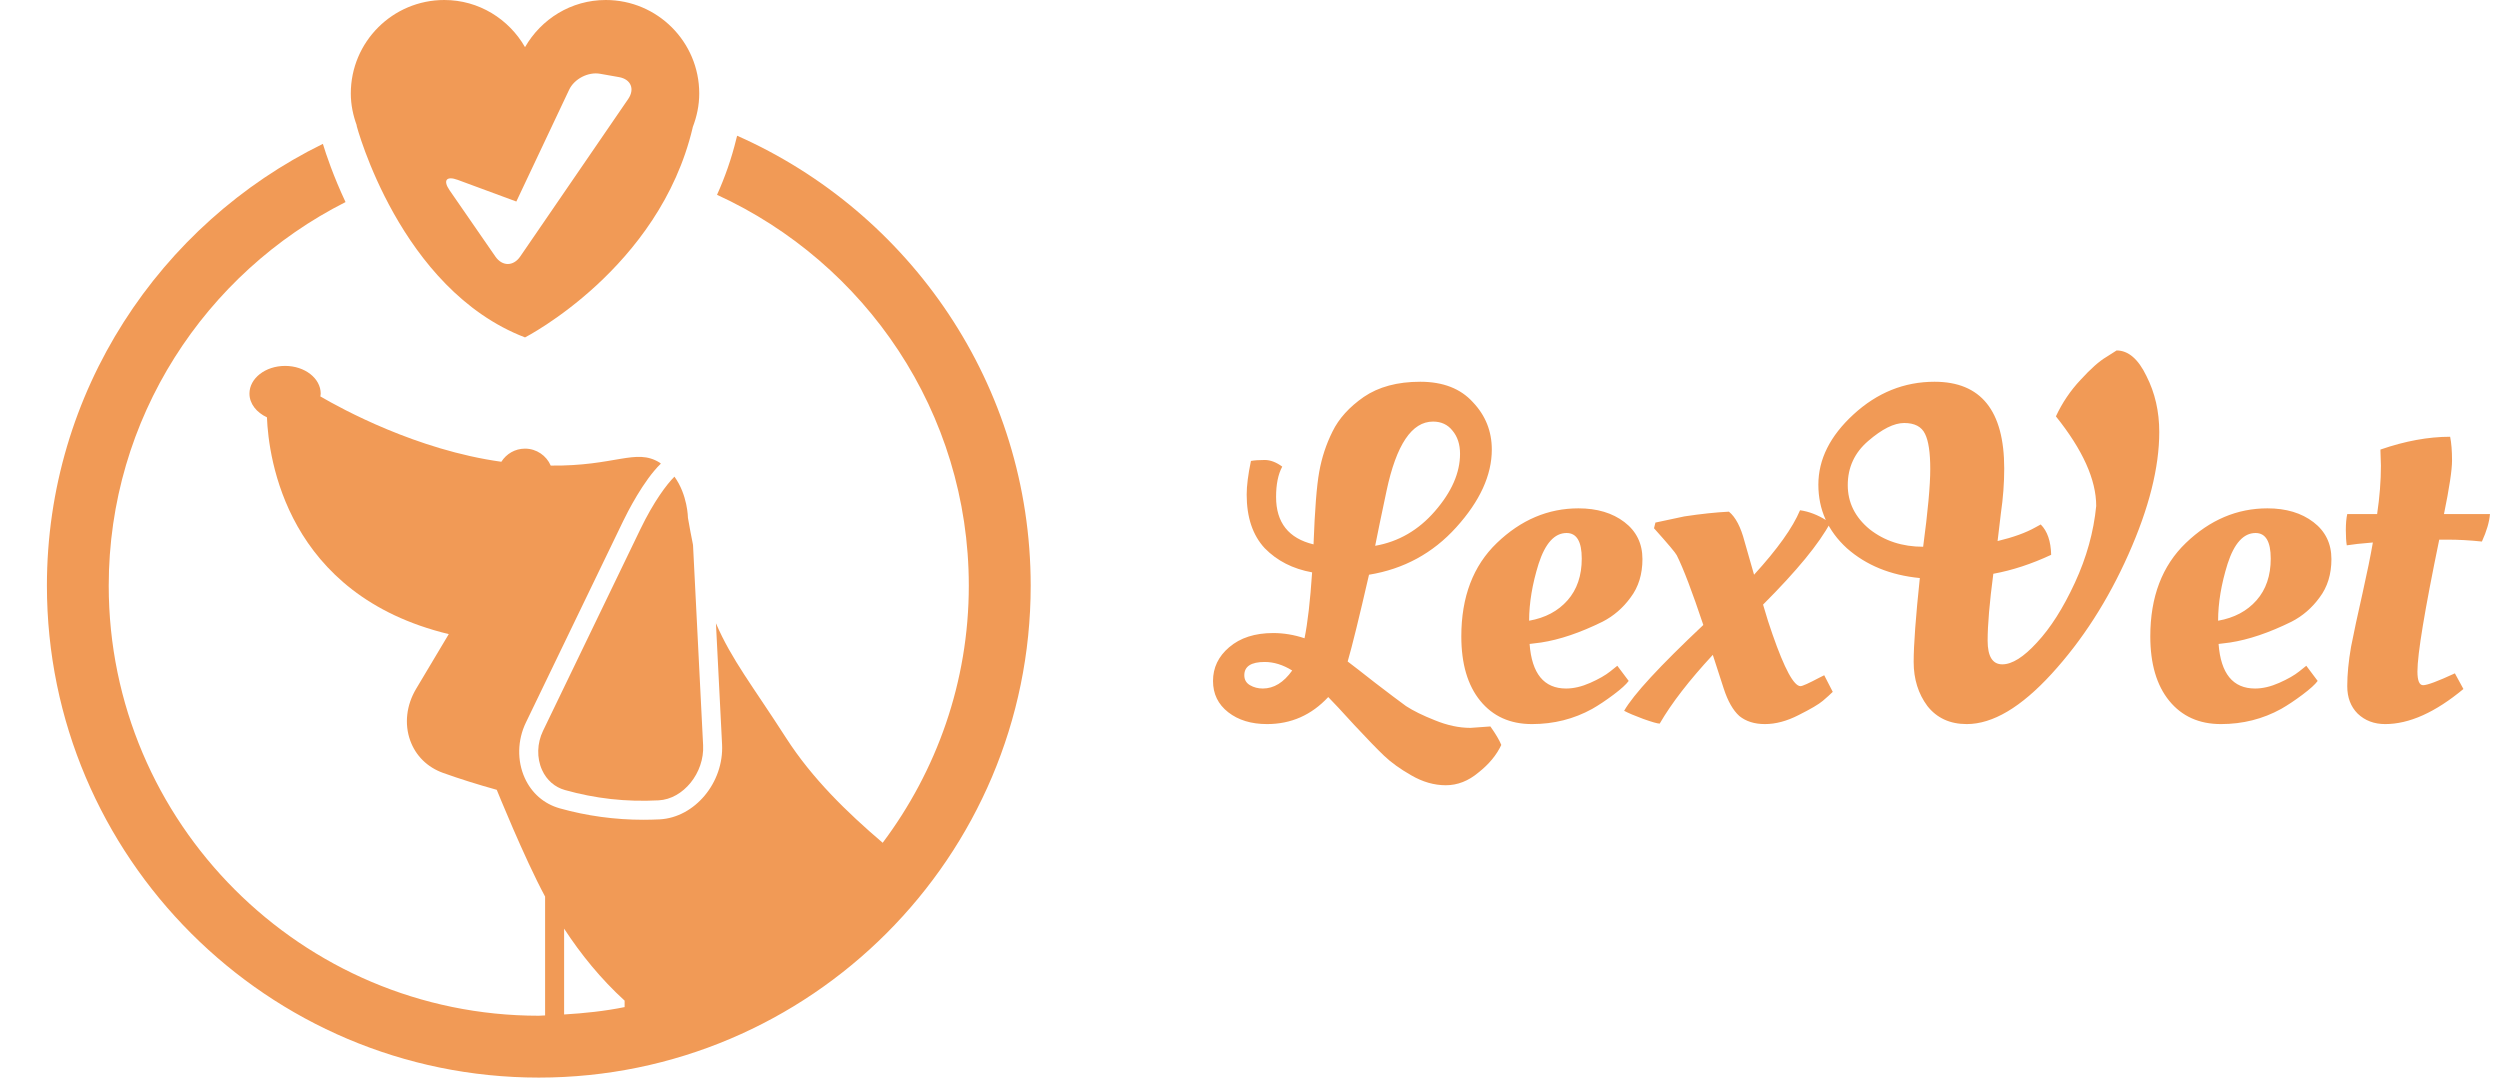 <svg width="174" height="75" viewBox="0 0 174 75" fill="none" xmlns="http://www.w3.org/2000/svg">
<g clip-path="url(#clip0_140_115)">
<path d="M48.227 37.89C48.111 37.313 47.994 36.709 47.881 36.044C47.881 36.044 47.867 34.455 46.941 33.174C46.413 33.698 45.501 34.903 44.568 36.837L37.795 50.865C37.374 51.737 37.348 52.756 37.729 53.593C38.044 54.292 38.611 54.789 39.326 54.988C41.417 55.575 43.548 55.825 45.843 55.704C47.558 55.616 49.034 53.79 48.937 51.874L48.237 37.98C48.235 37.952 48.23 37.923 48.227 37.89Z" fill="#F19A56"/>
<path d="M37.501 75C56.378 75 71.736 59.641 71.736 40.765C71.736 26.798 63.325 14.767 51.305 9.447C51.282 9.517 51.274 9.588 51.249 9.657C50.912 11.05 50.45 12.349 49.905 13.559C60.228 18.287 67.429 28.688 67.429 40.763C67.429 47.476 65.182 53.659 61.435 58.657C58.945 56.535 56.526 54.182 54.708 51.355C52.378 47.729 50.925 45.923 49.829 43.379L50.256 51.81C50.389 54.463 48.357 56.901 45.91 57.028C45.525 57.045 45.148 57.056 44.779 57.056C42.802 57.056 40.847 56.789 38.965 56.262C37.866 55.956 36.998 55.202 36.52 54.14C35.982 52.95 36.011 51.512 36.601 50.292L43.374 36.263C43.652 35.688 44.785 33.438 45.997 32.267C45.961 32.243 45.934 32.211 45.895 32.187C44.246 31.18 42.818 32.454 38.331 32.405C38.031 31.712 37.343 31.225 36.54 31.225C35.845 31.225 35.239 31.591 34.894 32.139C29.02 31.328 23.759 28.447 22.296 27.59C22.303 27.526 22.321 27.463 22.321 27.395C22.321 26.33 21.211 25.467 19.843 25.467C18.473 25.467 17.362 26.33 17.362 27.395C17.362 28.1 17.856 28.709 18.579 29.045C18.691 31.904 19.939 41.408 31.234 44.134L28.962 47.942C28.286 49.075 28.135 50.386 28.55 51.537C28.933 52.603 29.747 53.404 30.841 53.795C32.007 54.213 33.264 54.607 34.574 54.971C34.574 54.971 36.481 59.695 37.939 62.403V70.673C37.789 70.673 37.646 70.695 37.498 70.695C20.995 70.695 7.567 57.269 7.567 40.766C7.567 29.101 14.289 19.001 24.049 14.064C23.201 12.25 22.704 10.772 22.473 10.013C11.109 15.588 3.265 27.275 3.265 40.765C3.265 59.641 18.623 75 37.501 75ZM39.262 64.634C40.433 66.427 41.819 68.134 43.473 69.644V70.094C42.103 70.373 40.691 70.522 39.262 70.607V64.634Z" fill="#F19A56"/>
<path d="M24.818 8.74C24.818 8.74 27.814 20.136 36.542 23.484C36.542 23.484 45.887 18.703 48.207 8.898C48.212 8.879 48.212 8.865 48.216 8.846C48.497 8.119 48.667 7.334 48.667 6.506C48.667 2.913 45.754 0 42.16 0C39.747 0 37.664 1.329 36.542 3.281C35.419 1.33 33.337 0 30.923 0C27.329 0 24.416 2.913 24.416 6.507C24.416 7.293 24.577 8.036 24.832 8.733C24.831 8.734 24.818 8.74 24.818 8.74ZM31.858 12.519L35.937 14.026L39.61 6.25C39.969 5.488 40.934 4.989 41.763 5.134L43.082 5.367C43.912 5.514 44.198 6.197 43.722 6.891L36.208 17.852C35.73 18.548 34.957 18.548 34.478 17.855L31.294 13.247C30.815 12.552 31.066 12.228 31.858 12.519Z" fill="#F19A56"/>
</g>
<path d="M104.49 51.848C104.16 52.552 103.632 53.19 102.906 53.762C102.202 54.356 101.443 54.653 100.629 54.653C99.815 54.653 99.012 54.422 98.22 53.96C97.45 53.52 96.823 53.069 96.339 52.607C95.855 52.145 95.162 51.43 94.26 50.462C93.38 49.494 92.775 48.845 92.445 48.515C91.279 49.769 89.86 50.396 88.188 50.396C87.088 50.396 86.186 50.121 85.482 49.571C84.778 49.021 84.426 48.295 84.426 47.393C84.426 46.469 84.8 45.688 85.548 45.05C86.318 44.39 87.341 44.06 88.617 44.06C89.343 44.06 90.069 44.181 90.795 44.423C91.015 43.345 91.191 41.816 91.323 39.836C89.981 39.594 88.881 39.033 88.023 38.153C87.187 37.251 86.769 36.008 86.769 34.424C86.769 33.808 86.868 33.027 87.066 32.081C87.308 32.037 87.627 32.015 88.023 32.015C88.419 32.015 88.826 32.169 89.244 32.477C88.958 33.005 88.815 33.709 88.815 34.589C88.815 36.371 89.684 37.471 91.422 37.889C91.51 35.491 91.642 33.808 91.818 32.84C91.994 31.85 92.302 30.915 92.742 30.035C93.182 29.133 93.908 28.33 94.92 27.626C95.954 26.922 97.263 26.57 98.847 26.57C100.431 26.57 101.652 27.043 102.51 27.989C103.39 28.913 103.83 30.013 103.83 31.289C103.83 33.071 103.005 34.875 101.355 36.701C99.727 38.505 97.703 39.605 95.283 40.001C94.601 42.971 94.106 44.984 93.798 46.04C94.15 46.304 94.788 46.799 95.712 47.525C96.658 48.251 97.373 48.79 97.857 49.142C98.363 49.472 99.034 49.802 99.87 50.132C100.728 50.484 101.553 50.66 102.345 50.66L103.731 50.561C104.105 51.089 104.358 51.518 104.49 51.848ZM101.619 31.586C101.619 30.926 101.443 30.387 101.091 29.969C100.761 29.551 100.31 29.342 99.738 29.342C98.264 29.342 97.186 30.948 96.504 34.16C96.13 35.92 95.866 37.196 95.712 37.988C97.34 37.702 98.726 36.899 99.87 35.579C101.036 34.237 101.619 32.906 101.619 31.586ZM87.891 47.921C88.661 47.921 89.343 47.503 89.937 46.667C89.299 46.271 88.661 46.073 88.023 46.073C87.077 46.073 86.604 46.381 86.604 46.997C86.604 47.305 86.736 47.536 87 47.69C87.264 47.844 87.561 47.921 87.891 47.921ZM101.708 44.291C101.708 41.541 102.533 39.374 104.183 37.79C105.855 36.184 107.747 35.381 109.859 35.381C111.157 35.381 112.224 35.7 113.06 36.338C113.896 36.976 114.314 37.834 114.314 38.912C114.314 39.968 114.039 40.859 113.489 41.585C112.961 42.311 112.312 42.872 111.542 43.268C109.98 44.038 108.55 44.522 107.252 44.72L106.46 44.819C106.614 46.887 107.461 47.921 109.001 47.921C109.529 47.921 110.09 47.789 110.684 47.525C111.278 47.261 111.74 46.997 112.07 46.733L112.565 46.337L113.357 47.393C113.181 47.635 112.829 47.954 112.301 48.35C111.773 48.746 111.278 49.076 110.816 49.34C109.54 50.044 108.143 50.396 106.625 50.396C105.107 50.396 103.908 49.857 103.028 48.779C102.148 47.701 101.708 46.205 101.708 44.291ZM106.427 43.202C107.549 43.004 108.44 42.531 109.1 41.783C109.76 41.035 110.09 40.067 110.09 38.879C110.09 37.691 109.738 37.097 109.034 37.097C108.198 37.097 107.549 37.812 107.087 39.242C106.647 40.65 106.427 41.97 106.427 43.202ZM125.316 47.756C125.448 47.756 125.888 47.558 126.636 47.162L126.966 46.997L127.56 48.152C127.384 48.328 127.153 48.537 126.867 48.779C126.581 49.021 126.02 49.351 125.184 49.769C124.37 50.187 123.589 50.396 122.841 50.396C122.115 50.396 121.521 50.209 121.059 49.835C120.619 49.439 120.256 48.801 119.97 47.921L119.211 45.578C117.561 47.36 116.329 48.955 115.515 50.363C115.361 50.363 114.976 50.253 114.36 50.033C113.766 49.813 113.326 49.626 113.04 49.472C113.678 48.35 115.515 46.359 118.551 43.499C117.781 41.189 117.165 39.572 116.703 38.648C116.615 38.472 116.087 37.845 115.119 36.767L115.218 36.371L117.231 35.942C118.397 35.766 119.431 35.656 120.333 35.612C120.795 35.986 121.158 36.679 121.422 37.691C121.708 38.703 121.928 39.473 122.082 40.001C123.71 38.219 124.777 36.723 125.283 35.513C125.899 35.601 126.504 35.832 127.098 36.206L127.395 36.371C126.625 37.823 125.063 39.726 122.709 42.08C122.951 42.916 123.171 43.609 123.369 44.159C124.205 46.557 124.854 47.756 125.316 47.756ZM138.735 39.935C138.471 41.937 138.339 43.488 138.339 44.588C138.339 45.688 138.68 46.238 139.362 46.238C140.044 46.238 140.847 45.732 141.771 44.72C142.717 43.708 143.597 42.322 144.411 40.562C145.225 38.802 145.72 37.02 145.896 35.216C145.896 33.39 144.961 31.311 143.091 28.979C143.531 28.033 144.103 27.186 144.807 26.438C145.511 25.668 146.105 25.14 146.589 24.854L147.315 24.392C148.129 24.392 148.822 24.986 149.394 26.174C149.988 27.34 150.285 28.638 150.285 30.068C150.285 32.532 149.57 35.37 148.14 38.582C146.71 41.794 144.928 44.566 142.794 46.898C140.66 49.23 138.691 50.396 136.887 50.396C135.721 50.396 134.808 49.978 134.148 49.142C133.51 48.284 133.191 47.261 133.191 46.073C133.191 44.885 133.334 42.938 133.62 40.232C131.574 40.034 129.88 39.341 128.538 38.153C127.218 36.943 126.558 35.469 126.558 33.731C126.558 31.971 127.372 30.343 129 28.847C130.65 27.329 132.531 26.57 134.643 26.57C137.877 26.57 139.494 28.583 139.494 32.609C139.494 33.621 139.417 34.655 139.263 35.711L139.032 37.658C140.132 37.394 141.012 37.075 141.672 36.701L142.035 36.503C142.497 36.965 142.739 37.669 142.761 38.615C141.397 39.253 140.055 39.693 138.735 39.935ZM134.346 32.642C134.346 31.498 134.225 30.684 133.983 30.2C133.741 29.694 133.257 29.441 132.531 29.441C131.827 29.441 130.991 29.859 130.023 30.695C129.077 31.509 128.604 32.532 128.604 33.764C128.604 34.974 129.11 35.997 130.122 36.833C131.156 37.647 132.399 38.054 133.851 38.054C134.181 35.59 134.346 33.786 134.346 32.642ZM149.661 44.291C149.661 41.541 150.486 39.374 152.136 37.79C153.808 36.184 155.7 35.381 157.812 35.381C159.11 35.381 160.177 35.7 161.013 36.338C161.849 36.976 162.267 37.834 162.267 38.912C162.267 39.968 161.992 40.859 161.442 41.585C160.914 42.311 160.265 42.872 159.495 43.268C157.933 44.038 156.503 44.522 155.205 44.72L154.413 44.819C154.567 46.887 155.414 47.921 156.954 47.921C157.482 47.921 158.043 47.789 158.637 47.525C159.231 47.261 159.693 46.997 160.023 46.733L160.518 46.337L161.31 47.393C161.134 47.635 160.782 47.954 160.254 48.35C159.726 48.746 159.231 49.076 158.769 49.34C157.493 50.044 156.096 50.396 154.578 50.396C153.06 50.396 151.861 49.857 150.981 48.779C150.101 47.701 149.661 46.205 149.661 44.291ZM154.38 43.202C155.502 43.004 156.393 42.531 157.053 41.783C157.713 41.035 158.043 40.067 158.043 38.879C158.043 37.691 157.691 37.097 156.987 37.097C156.151 37.097 155.502 37.812 155.04 39.242C154.6 40.65 154.38 41.97 154.38 43.202ZM173.302 35.777C173.258 36.327 173.071 36.965 172.741 37.691C171.905 37.603 171.113 37.559 170.365 37.559H169.771C168.759 42.465 168.253 45.523 168.253 46.733C168.253 47.371 168.385 47.69 168.649 47.69C168.935 47.69 169.672 47.415 170.86 46.865L171.454 47.954C169.496 49.582 167.681 50.396 166.009 50.396C165.239 50.396 164.601 50.154 164.095 49.67C163.611 49.186 163.369 48.548 163.369 47.756C163.369 46.942 163.457 46.029 163.633 45.017C163.831 44.005 164.095 42.773 164.425 41.321C164.755 39.847 164.997 38.659 165.151 37.757C164.337 37.823 163.732 37.889 163.336 37.955C163.292 37.691 163.27 37.339 163.27 36.899C163.27 36.437 163.303 36.063 163.369 35.777H165.448C165.624 34.589 165.712 33.467 165.712 32.411L165.679 31.388V31.289C167.395 30.695 169.012 30.398 170.53 30.398C170.618 30.838 170.662 31.388 170.662 32.048C170.662 32.708 170.475 33.951 170.101 35.777H173.302Z" fill="#F19A56"/>
<defs>
<clipPath id="clip0_140_115">
<rect width="75" height="75" fill="white"/>
</clipPath>
</defs>
</svg>
